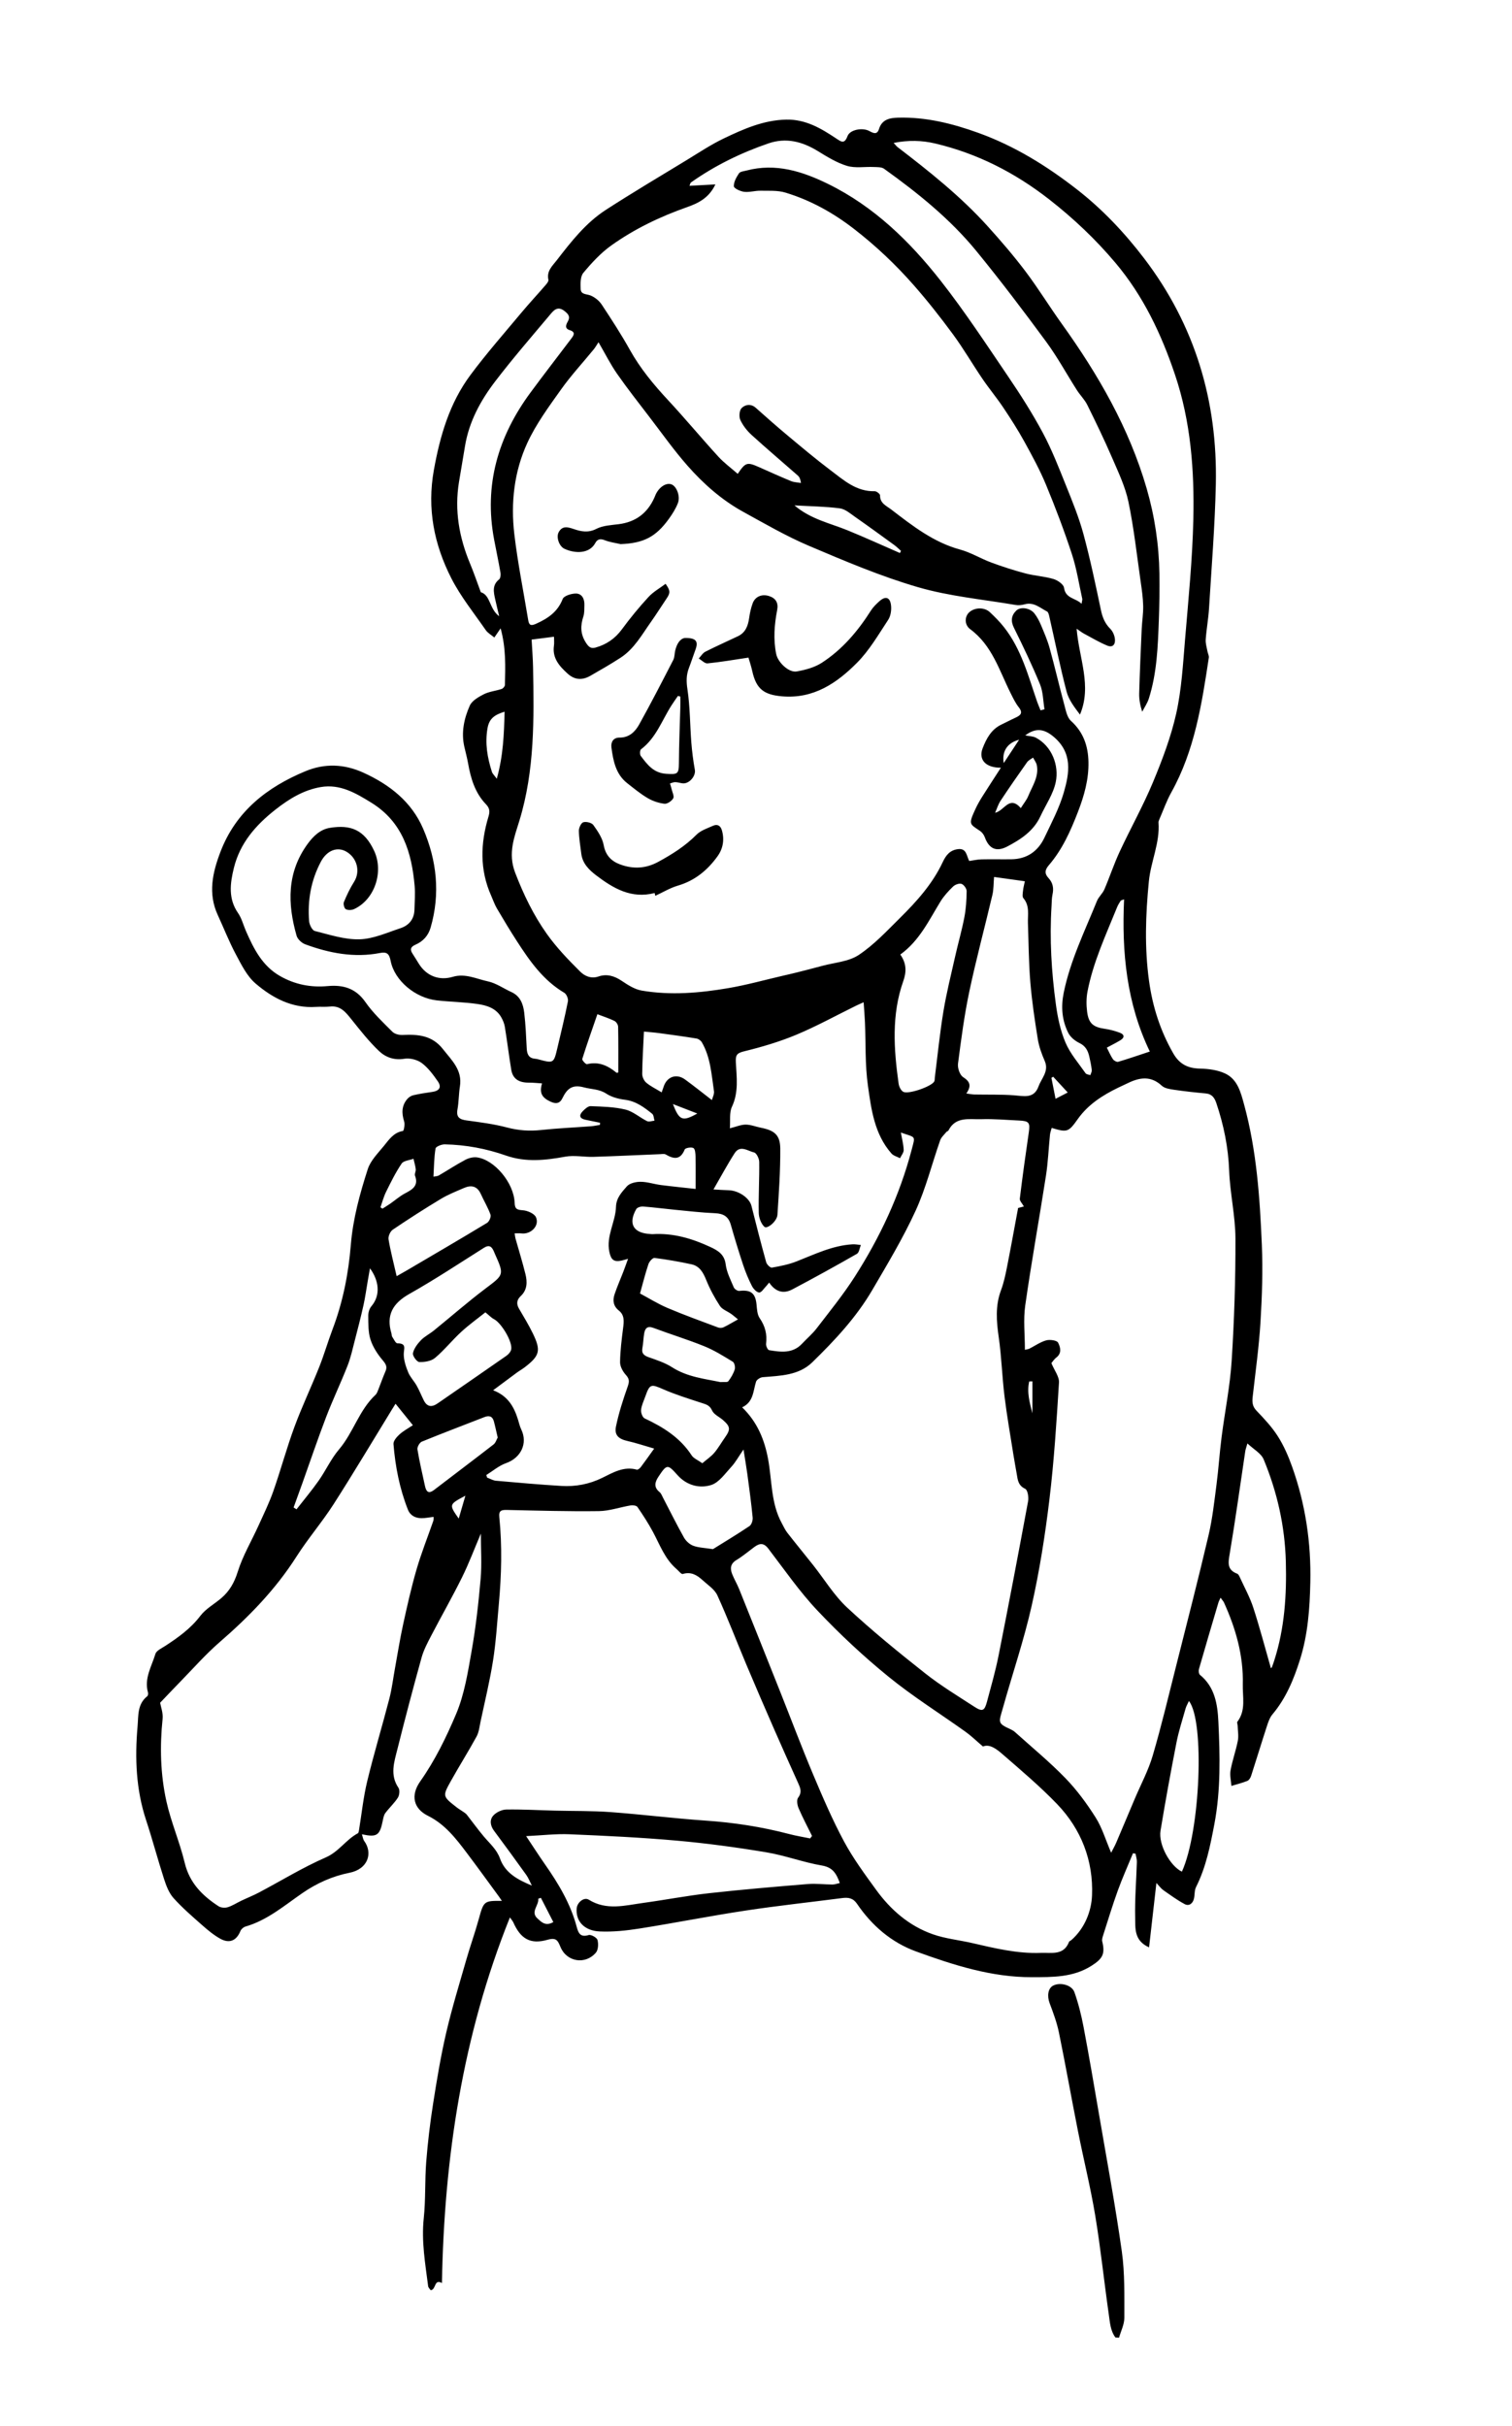 <?xml version="1.0" encoding="utf-8"?>
<!-- Generator: Adobe Illustrator 16.0.1, SVG Export Plug-In . SVG Version: 6.00 Build 0)  -->
<!DOCTYPE svg PUBLIC "-//W3C//DTD SVG 1.1//EN" "http://www.w3.org/Graphics/SVG/1.1/DTD/svg11.dtd">
<svg xmlns="http://www.w3.org/2000/svg" xmlns:xlink="http://www.w3.org/1999/xlink" version="1.1" id="Layer_1" x="0px" y="0px" width="220px" height="353px" viewBox="198.5 213.5 220 353" xml:space="preserve">
<path d="M271.342,304.921c-0.383,0.557-0.601,0.875-0.915,1.332c-0.441-0.371-0.953-0.646-1.246-1.071  c-1.72-2.49-3.656-4.879-5.018-7.558c-2.503-4.922-3.547-10.12-2.532-15.746c0.9-4.991,2.281-9.726,5.312-13.807  c2.314-3.117,4.89-6.041,7.378-9.026c1.144-1.372,2.364-2.68,3.532-4.032c0.201-0.233,0.491-0.58,0.44-0.808  c-0.282-1.27,0.564-1.995,1.219-2.841c2.098-2.715,4.222-5.438,7.131-7.322c3.874-2.509,7.85-4.863,11.793-7.264  c1.771-1.078,3.506-2.241,5.37-3.132c2.873-1.374,5.789-2.673,9.091-2.743c2.818-0.06,5.063,1.271,7.269,2.743  c0.74,0.495,1.204,0.857,1.652-0.347c0.351-0.94,2.184-1.281,3.188-0.727c0.605,0.334,1.128,0.555,1.396-0.317  c0.429-1.393,1.584-1.603,2.758-1.635c4.055-0.113,7.907,0.846,11.699,2.214c5.278,1.905,9.984,4.828,14.357,8.238  c3.685,2.872,6.908,6.284,9.751,10.011c7.407,9.709,10.701,20.769,10.439,32.886c-0.13,6.022-0.623,12.037-0.99,18.053  c-0.093,1.511-0.373,3.01-0.482,4.521c-0.04,0.565,0.152,1.149,0.254,1.722c0.056,0.311,0.242,0.632,0.198,0.923  c-1.02,6.752-2.06,13.497-5.457,19.596c-0.692,1.247-1.171,2.615-1.741,3.929c-0.062,0.145-0.135,0.309-0.123,0.458  c0.223,2.958-1.115,5.654-1.401,8.548c-0.481,4.869-0.646,9.693,0.031,14.553c0.52,3.729,1.638,7.205,3.511,10.477  c0.898,1.57,2.109,2.184,3.874,2.225c1.243,0.028,2.587,0.198,3.69,0.717c1.82,0.858,2.277,2.786,2.762,4.56  c1.813,6.658,2.279,13.502,2.568,20.347c0.159,3.744,0.031,7.511-0.195,11.253c-0.222,3.617-0.725,7.22-1.132,10.823  c-0.09,0.783-0.075,1.422,0.546,2.069c1.122,1.169,2.253,2.376,3.114,3.734c0.868,1.367,1.532,2.896,2.077,4.43  c1.937,5.436,2.771,11.054,2.645,16.829c-0.084,3.806-0.353,7.583-1.502,11.229c-0.901,2.859-2.036,5.619-4.008,7.964  c-0.407,0.485-0.628,1.16-0.829,1.782c-0.777,2.384-1.503,4.785-2.276,7.171c-0.091,0.28-0.307,0.631-0.553,0.729  c-0.75,0.301-1.542,0.493-2.318,0.729c-0.051-0.76-0.252-1.546-0.12-2.271c0.265-1.445,0.773-2.847,1.056-4.289  c0.139-0.708-0.004-1.472-0.024-2.208c-0.006-0.193-0.127-0.455-0.041-0.567c1.277-1.671,0.741-3.625,0.789-5.448  c0.109-4.185-1.027-8.124-2.741-11.91c-0.062-0.138-0.176-0.252-0.494-0.695c-0.141,0.321-0.256,0.524-0.32,0.744  c-0.95,3.211-1.902,6.422-2.823,9.642c-0.073,0.255-0.025,0.705,0.146,0.845c2.174,1.769,2.559,4.289,2.679,6.793  c0.237,4.984,0.355,9.98-0.583,14.927c-0.598,3.136-1.21,6.262-2.667,9.153c-0.25,0.495-0.168,1.148-0.309,1.713  c-0.172,0.695-0.717,1.103-1.345,0.767c-1.095-0.585-2.105-1.333-3.128-2.046c-0.297-0.206-0.513-0.526-0.984-1.027  c-0.376,3.291-0.714,6.256-1.067,9.366c-2.21-0.974-1.987-2.795-2.023-4.312c-0.062-2.701,0.167-5.412,0.248-8.119  c0.012-0.396-0.125-0.799-0.192-1.197c-0.124-0.021-0.249-0.041-0.373-0.062c-0.743,1.813-1.55,3.604-2.216,5.446  c-0.772,2.138-1.431,4.318-2.124,6.484c-0.092,0.287-0.201,0.624-0.134,0.896c0.448,1.831,0.051,2.52-1.563,3.544  c-2.693,1.711-5.684,1.65-8.663,1.66c-5.889,0.018-11.41-1.762-16.846-3.738c-3.594-1.307-6.446-3.762-8.605-6.938  c-0.572-0.842-1.268-0.952-2.161-0.836c-4.704,0.612-9.426,1.116-14.114,1.828c-5.131,0.777-10.226,1.79-15.352,2.601  c-1.917,0.303-3.886,0.514-5.816,0.428c-2.285-0.102-3.523-1.538-3.346-3.385c0.081-0.849,1.075-1.66,1.756-1.236  c2.588,1.612,5.267,0.832,7.927,0.469c3.203-0.438,6.383-1.056,9.594-1.414c4.78-0.534,9.574-0.938,14.368-1.333  c1.179-0.099,2.375,0.065,3.563,0.071c0.334,0.003,0.669-0.132,1.074-0.219c-0.496-1.355-1.005-2.271-2.585-2.542  c-2.738-0.467-5.386-1.474-8.123-1.929c-4.325-0.72-8.682-1.311-13.047-1.698c-5.169-0.46-10.36-0.706-15.546-0.924  c-2.009-0.084-4.032,0.162-6.339,0.271c1.029,1.544,1.857,2.837,2.736,4.094c1.974,2.822,3.732,5.753,4.625,9.119  c0.243,0.917,0.538,1.541,1.731,1.181c0.35-0.105,1.19,0.361,1.289,0.711c0.159,0.566,0.116,1.447-0.236,1.856  c-1.54,1.788-4.239,1.339-5.142-0.818c-0.39-0.932-0.58-1.435-1.909-1.057c-2.513,0.713-3.91-0.175-4.958-2.533  c-0.091-0.206-0.256-0.379-0.496-0.728c-6.894,17.178-9.559,34.962-9.891,53.196c-1.169-0.646-0.821,0.96-1.634,1.051  c-0.109-0.167-0.344-0.368-0.373-0.595c-0.418-3.274-0.993-6.521-0.639-9.87c0.289-2.723,0.147-5.488,0.361-8.223  c0.222-2.822,0.56-5.644,0.998-8.439c0.542-3.456,1.113-6.916,1.904-10.32c0.836-3.601,1.926-7.144,2.945-10.7  c0.557-1.944,1.246-3.854,1.783-5.803c0.737-2.678,0.748-2.728,3.379-2.698c-0.161-0.236-0.28-0.425-0.412-0.604  c-1.566-2.133-3.113-4.28-4.708-6.393c-1.583-2.099-3.181-4.168-5.642-5.386c-2.065-1.021-2.582-2.932-1.117-5.011  c2.15-3.051,3.777-6.394,5.205-9.766c1.223-2.888,1.728-6.116,2.277-9.242c0.607-3.453,0.997-6.954,1.303-10.449  c0.186-2.129,0.035-4.287,0.035-6.591c-0.94,2.204-1.739,4.341-2.745,6.376c-1.406,2.845-2.985,5.604-4.45,8.419  c-0.545,1.048-1.118,2.115-1.432,3.243c-1.229,4.419-2.398,8.855-3.511,13.305c-0.465,1.862-1.133,3.765,0.146,5.642  c0.221,0.322,0.15,1.068-0.081,1.432c-0.513,0.805-1.246,1.466-1.821,2.236c-0.223,0.298-0.3,0.727-0.377,1.108  c-0.436,2.159-0.843,2.462-3.038,1.989c0.131,0.399,0.162,0.737,0.333,0.973c1.281,1.755,0.565,4.091-2.138,4.627  c-2.435,0.483-4.719,1.485-6.849,2.953c-2.628,1.812-5.107,3.956-8.286,4.871c-0.288,0.083-0.621,0.37-0.733,0.646  c-0.567,1.395-1.586,1.876-2.941,1.123c-0.961-0.534-1.83-1.266-2.66-1.998c-1.425-1.259-2.878-2.508-4.141-3.921  c-0.66-0.738-1.054-1.78-1.368-2.75c-0.922-2.847-1.683-5.742-2.619-8.582c-1.469-4.456-1.646-9.011-1.242-13.625  c0.138-1.569-0.053-3.248,1.414-4.405c0.112-0.089,0.147-0.384,0.101-0.549c-0.575-2.045,0.533-3.784,1.083-5.603  c0.149-0.494,0.92-0.828,1.447-1.174c1.885-1.236,3.688-2.517,5.091-4.366c0.784-1.033,2.033-1.711,3.048-2.577  c1.196-1.021,1.899-2.257,2.39-3.828c0.726-2.329,2.01-4.482,3.025-6.726c0.753-1.661,1.559-3.31,2.161-5.025  c1.083-3.086,1.932-6.257,3.062-9.322c1.085-2.946,2.442-5.79,3.604-8.709c0.721-1.812,1.262-3.694,1.953-5.521  c1.495-3.945,2.309-8.059,2.648-12.227c0.312-3.826,1.31-7.464,2.471-11.06c0.404-1.251,1.478-2.312,2.345-3.378  c0.741-0.912,1.417-1.951,2.766-2.174c0.145-0.024,0.316-0.958,0.183-1.378c-0.377-1.192-0.385-2.285,0.448-3.267  c0.214-0.252,0.551-0.477,0.87-0.551c0.905-0.208,1.826-0.357,2.747-0.483c1.058-0.145,1.425-0.69,0.829-1.546  c-0.676-0.971-1.412-1.978-2.345-2.667c-0.656-0.485-1.73-0.748-2.536-0.614c-1.474,0.245-2.717-0.223-3.644-1.098  c-1.492-1.41-2.772-3.054-4.062-4.662c-0.825-1.028-1.589-2.005-3.107-1.835c-0.672,0.075-1.359,0.002-2.036,0.048  c-3.454,0.23-6.312-1.289-8.779-3.397c-1.249-1.067-2.059-2.722-2.861-4.221c-0.995-1.861-1.766-3.841-2.65-5.761  c-1.443-3.131-0.753-6.171,0.396-9.181c2.245-5.879,6.774-9.409,12.363-11.73c2.789-1.158,5.616-1.076,8.459,0.222  c3.843,1.754,6.997,4.25,8.672,8.146c1.986,4.619,2.515,9.457,1.084,14.388c-0.342,1.18-1.101,2.004-2.203,2.486  c-0.677,0.296-0.846,0.665-0.434,1.291c0.329,0.5,0.633,1.016,0.953,1.521c1.093,1.729,2.915,2.454,4.913,1.861  c1.816-0.539,3.449,0.306,5.119,0.665c1.19,0.256,2.265,1.032,3.403,1.548c1.302,0.589,1.724,1.759,1.872,3.008  c0.205,1.729,0.273,3.475,0.365,5.216c0.043,0.818,0.292,1.403,1.21,1.48c0.158,0.013,0.316,0.045,0.469,0.087  c2.24,0.603,2.248,0.605,2.787-1.682c0.53-2.247,1.079-4.49,1.526-6.754c0.075-0.376-0.204-1.052-0.525-1.242  c-3.057-1.808-5.018-4.602-6.88-7.486c-1.015-1.57-1.98-3.173-2.927-4.787c-0.34-0.579-0.555-1.23-0.831-1.846  c-1.692-3.785-1.567-7.643-0.397-11.517c0.221-0.733,0.19-1.22-0.371-1.804c-1.583-1.644-2.206-3.742-2.593-5.934  c-0.146-0.822-0.369-1.631-0.553-2.447c-0.47-2.081-0.032-4.091,0.794-5.955c0.322-0.724,1.27-1.271,2.049-1.665  c0.79-0.399,1.734-0.483,2.59-0.766c0.207-0.068,0.471-0.376,0.476-0.579C272.03,310.507,272.141,307.837,271.342,304.921z   M349.899,316.848c0.191-0.05,0.385-0.1,0.576-0.15c-0.202-1.217-0.195-2.52-0.651-3.633c-1.146-2.793-2.454-5.523-3.795-8.23  c-0.489-0.989-0.379-1.784,0.328-2.485c0.635-0.628,2.038-0.396,2.664,0.415c0.385,0.498,0.688,1.075,0.933,1.656  c0.463,1.102,0.947,2.207,1.265,3.354c0.762,2.756,1.406,5.543,2.15,8.304c0.218,0.807,0.397,1.801,0.959,2.306  c1.81,1.631,2.496,3.657,2.545,5.968c0.054,2.542-0.624,4.931-1.537,7.292c-1.073,2.776-2.276,5.474-4.229,7.74  c-0.62,0.718-0.614,1.256-0.06,1.851c0.67,0.719,0.793,1.503,0.592,2.429c-0.116,0.54-0.102,1.11-0.137,1.667  c-0.302,4.804-0.01,9.588,0.638,14.343c0.257,1.881,0.661,3.806,1.402,5.539c0.688,1.604,1.899,2.987,2.914,4.443  c0.119,0.17,0.456,0.187,0.692,0.275c0.074-0.25,0.235-0.509,0.208-0.746c-0.079-0.671-0.212-1.339-0.368-1.998  c-0.198-0.836-0.544-1.51-1.426-1.932c-0.645-0.308-1.322-0.866-1.633-1.488c-0.91-1.831-1.074-3.771-0.656-5.823  c0.956-4.695,3.06-8.96,4.834-13.348c0.244-0.608,0.817-1.082,1.079-1.687c0.78-1.818,1.4-3.709,2.233-5.501  c1.572-3.381,3.406-6.648,4.837-10.085c1.354-3.253,2.625-6.599,3.39-10.024c0.776-3.484,0.978-7.11,1.276-10.686  c0.488-5.85,1.082-11.705,1.211-17.567c0.156-7.112-0.36-14.176-2.67-21.037c-1.995-5.928-4.617-11.462-8.661-16.264  c-2.883-3.423-6.105-6.473-9.646-9.237c-4.979-3.885-10.446-6.678-16.579-8.13c-1.918-0.454-3.89-0.51-6.049-0.084  c0.305,0.328,0.418,0.49,0.565,0.604c4.626,3.545,9.188,7.172,13.107,11.51c1.913,2.117,3.782,4.287,5.5,6.562  c1.869,2.476,3.494,5.135,5.304,7.657c5.29,7.374,9.791,15.157,12.334,23.93c1.17,4.035,1.792,8.187,1.859,12.399  c0.036,2.272-0.002,4.549-0.085,6.821c-0.14,3.832-0.279,7.671-1.456,11.368c-0.214,0.67-0.637,1.274-0.963,1.909  c-0.3-0.952-0.463-1.819-0.439-2.681c0.087-3.113,0.228-6.224,0.365-9.335c0.051-1.131,0.241-2.261,0.216-3.388  c-0.025-1.188-0.2-2.377-0.37-3.558c-0.556-3.865-0.979-7.76-1.774-11.576c-0.459-2.197-1.463-4.297-2.362-6.38  c-1.126-2.608-2.363-5.171-3.624-7.719c-0.383-0.774-1.037-1.41-1.508-2.147c-1.503-2.353-2.841-4.825-4.491-7.068  c-3.279-4.458-6.625-8.877-10.129-13.161c-3.834-4.689-8.538-8.469-13.442-11.986c-0.378-0.271-1.01-0.235-1.526-0.258  c-1.298-0.059-2.681,0.198-3.878-0.166c-1.497-0.455-2.892-1.327-4.245-2.155c-2.261-1.385-4.617-1.993-7.185-1.11  c-4.013,1.379-7.8,3.228-11.271,5.687c-0.094,0.067-0.109,0.247-0.204,0.483c1.257-0.069,2.398-0.132,3.763-0.207  c-0.941,2.008-2.543,2.752-4.108,3.304c-3.934,1.387-7.663,3.169-11.042,5.582c-1.53,1.093-2.853,2.532-4.063,3.985  c-0.445,0.535-0.422,1.568-0.387,2.364c0.036,0.822,0.869,0.695,1.441,0.929c0.625,0.254,1.252,0.764,1.626,1.33  c1.429,2.158,2.84,4.337,4.101,6.596c1.512,2.708,3.456,5.047,5.554,7.306c2.489,2.681,4.831,5.499,7.298,8.201  c0.843,0.924,1.875,1.675,2.831,2.516c1.153-1.699,1.358-1.75,3.152-0.954c1.53,0.68,3.056,1.372,4.604,2.008  c0.445,0.183,0.964,0.189,1.447,0.276c-0.084-0.585-0.227-0.879-0.453-1.078c-2.239-1.972-4.522-3.898-6.729-5.908  c-0.667-0.608-1.268-1.375-1.642-2.188c-0.217-0.471-0.142-1.397,0.19-1.726c0.51-0.504,1.334-0.68,2.055-0.04  c1.512,1.344,3.023,2.687,4.576,3.981c2.076,1.731,4.146,3.477,6.304,5.104c1.917,1.445,3.76,3.126,6.433,3.052  c0.266-0.007,0.776,0.397,0.773,0.604c-0.021,1.158,0.91,1.509,1.604,2.04c3.099,2.372,6.154,4.789,10.048,5.845  c1.562,0.424,2.989,1.315,4.521,1.882c1.635,0.605,3.302,1.144,4.985,1.588c1.337,0.353,2.751,0.423,4.073,0.813  c0.606,0.179,1.466,0.771,1.537,1.271c0.228,1.601,1.644,1.453,2.552,2.334c0.062-0.421,0.132-0.581,0.102-0.719  c-0.484-2.181-0.819-4.411-1.515-6.524c-1.117-3.402-2.388-6.762-3.759-10.07c-0.898-2.168-2.032-4.248-3.167-6.308  c-0.937-1.697-1.986-3.335-3.065-4.947c-0.95-1.419-2.051-2.738-3.012-4.152c-1.453-2.139-2.754-4.388-4.283-6.47  c-1.807-2.458-3.7-4.865-5.713-7.157c-2.631-2.996-5.51-5.723-8.688-8.184c-3.056-2.365-6.325-4.177-9.978-5.29  c-1.139-0.347-2.426-0.253-3.646-0.274c-0.791-0.014-1.601,0.25-2.373,0.157c-0.553-0.067-1.482-0.501-1.496-0.804  c-0.027-0.625,0.37-1.323,0.748-1.887c0.176-0.262,0.709-0.306,1.092-0.406c4.252-1.121,8.152,0.124,11.887,1.959  c6.666,3.277,11.877,8.358,16.388,14.105c3.488,4.446,6.602,9.196,9.779,13.879c1.809,2.663,3.548,5.391,5.065,8.225  c1.312,2.451,2.326,5.07,3.366,7.657c0.936,2.325,1.891,4.664,2.544,7.076c0.989,3.654,1.765,7.37,2.547,11.077  c0.223,1.053,0.583,1.931,1.352,2.697c0.342,0.341,0.585,0.881,0.662,1.365c0.128,0.799-0.202,1.455-1.136,1.066  c-1.161-0.484-2.251-1.139-3.364-1.734c-0.283-0.151-0.537-0.357-1.055-0.707c0.355,4.347,2.251,8.317,0.485,12.492  c-0.797-1.063-1.632-2.134-1.946-3.34c-0.946-3.625-1.688-7.305-2.52-10.96c-0.057-0.25-0.142-0.604-0.323-0.698  c-1.023-0.526-1.934-1.423-3.268-1.045c-0.412,0.117-0.885,0.167-1.305,0.095c-4.751-0.812-9.615-1.251-14.216-2.592  c-5.406-1.574-10.643-3.802-15.841-6.007c-3.29-1.395-6.406-3.211-9.548-4.936c-3.14-1.724-5.813-4.084-8.159-6.753  c-1.969-2.242-3.702-4.692-5.519-7.065c-1.593-2.081-3.215-4.145-4.713-6.292c-0.943-1.352-1.684-2.846-2.695-4.584  c-0.286,0.432-0.457,0.747-0.679,1.019c-1.601,1.958-3.328,3.823-4.788,5.879c-1.768,2.487-3.615,4.994-4.885,7.743  c-1.923,4.162-2.431,8.711-1.9,13.257c0.49,4.195,1.339,8.348,2.021,12.521c0.123,0.752,0.382,0.888,1.131,0.551  c1.721-0.773,3.148-1.718,3.887-3.609c0.183-0.469,1.292-0.813,1.964-0.796c0.845,0.022,1.228,0.799,1.196,1.66  c-0.021,0.559,0.022,1.15-0.147,1.667c-0.446,1.358-0.45,2.563,0.38,3.845c0.415,0.642,0.745,0.87,1.396,0.688  c1.578-0.443,2.836-1.304,3.83-2.656c1.199-1.631,2.492-3.204,3.861-4.694c0.7-0.763,1.656-1.291,2.495-1.924  c0.706,1.004,0.702,1.318,0.139,2.147c-0.756,1.115-1.467,2.263-2.247,3.362c-1.329,1.874-2.448,3.945-4.44,5.242  c-1.431,0.931-2.914,1.782-4.396,2.63c-1.203,0.688-2.295,0.604-3.3-0.304c-1.199-1.084-2.272-2.264-2-4.094  c0.056-0.381,0.008-0.778,0.008-1.284c-1.138,0.145-2.177,0.277-3.257,0.415c0.074,1.396,0.184,2.706,0.208,4.018  c0.136,7.5,0.254,14.973-1.979,22.3c-0.723,2.37-1.72,4.746-0.625,7.598c1.218,3.173,2.661,6.157,4.592,8.883  c1.415,1.997,3.141,3.795,4.885,5.523c0.606,0.6,1.553,1.074,2.646,0.697c1.188-0.41,2.289-0.1,3.355,0.616  c0.9,0.604,1.901,1.255,2.934,1.432c4.201,0.717,8.417,0.356,12.582-0.353c2.706-0.46,5.363-1.207,8.043-1.826  c0.654-0.151,1.311-0.298,1.962-0.463c1.228-0.311,2.453-0.621,3.675-0.953c1.794-0.488,3.843-0.607,5.315-1.585  c2.22-1.473,4.093-3.495,6.009-5.389c2.441-2.414,4.742-4.978,6.216-8.124c0.485-1.036,1.056-1.731,2.203-1.884  c1.28-0.17,1.247,0.973,1.65,1.722c0.614-0.085,1.199-0.224,1.785-0.237c1.45-0.033,2.904,0.007,4.356-0.013  c2.26-0.031,3.861-1.159,4.805-3.146c1.022-2.151,2.155-4.294,2.814-6.563c0.822-2.835,1.31-5.758-1.465-8.104  c-1.367-1.155-2.605-1.369-4.143-0.207c0.522,0.107,1.11,0.1,1.564,0.342c2.304,1.231,3.376,4.007,2.875,6.443  c-0.359,1.743-1.467,3.332-2.237,4.991c-0.994,2.141-2.856,3.362-4.829,4.392c-1.604,0.837-2.656,0.303-3.259-1.356  c-0.125-0.346-0.389-0.707-0.688-0.912c-1.524-1.034-1.728-0.914-0.664-3.216c0.282-0.613,0.624-1.205,0.983-1.777  c0.871-1.385,1.771-2.753,2.711-4.21c-2.214,0.022-3.295-1.177-2.655-2.828c0.552-1.427,1.27-2.767,2.766-3.466  c0.68-0.317,1.339-0.678,2.021-0.988c0.737-0.335,1.121-0.685,0.47-1.508c-0.489-0.618-0.837-1.357-1.193-2.069  c-1.646-3.289-2.685-6.938-5.865-9.286c-0.901-0.666-0.83-1.906-0.093-2.518c0.811-0.673,2.166-0.694,2.946,0.037  c0.726,0.679,1.434,1.394,2.049,2.172c2.538,3.209,3.535,7.115,4.836,10.881C349.562,316.034,349.739,316.438,349.899,316.848z   M360.174,483.06c0.291-0.57,0.543-1.005,0.739-1.464c0.908-2.124,1.799-4.255,2.698-6.382c0.884-2.09,1.978-4.118,2.612-6.28  c1.278-4.353,2.325-8.772,3.438-13.174c1.589-6.297,3.209-12.587,4.692-18.909c0.562-2.397,0.828-4.87,1.148-7.319  c0.298-2.288,0.444-4.597,0.736-6.885c0.474-3.719,1.232-7.413,1.472-11.145c0.377-5.926,0.572-11.873,0.551-17.81  c-0.012-3.29-0.79-6.57-0.914-9.866c-0.126-3.393-0.791-6.63-1.86-9.818c-0.263-0.778-0.637-1.338-1.552-1.421  c-1.536-0.139-3.073-0.307-4.601-0.532c-0.618-0.091-1.366-0.196-1.785-0.585c-1.579-1.469-3.205-1.227-4.921-0.393  c-0.463,0.225-0.934,0.434-1.396,0.658c-2.287,1.104-4.396,2.453-5.896,4.562c-1.364,1.917-1.522,1.996-3.81,1.308  c-0.086,0.333-0.217,0.657-0.25,0.991c-0.2,1.982-0.278,3.983-0.583,5.948c-0.979,6.304-2.118,12.583-3.018,18.898  c-0.296,2.079-0.047,4.235-0.047,6.449c0.353-0.088,0.514-0.099,0.646-0.166c0.816-0.412,1.591-0.971,2.453-1.211  c0.533-0.147,1.558-0.003,1.729,0.332c0.308,0.606,0.597,1.498-0.236,2.149c-0.361,0.283-0.623,0.697-0.738,0.833  c0.437,1.062,1.157,1.967,1.104,2.822c-0.354,5.684-0.71,11.377-1.392,17.026c-0.625,5.179-1.437,10.357-2.579,15.443  c-1.125,5.009-2.796,9.895-4.181,14.847c-0.603,2.157-0.877,2.236,1.172,3.167c0.215,0.099,0.424,0.231,0.599,0.391  c2.452,2.21,5.014,4.313,7.307,6.679c1.669,1.721,3.121,3.698,4.405,5.729C358.858,479.417,359.367,481.175,360.174,483.06z   M347.478,389.034c-0.232-0.429-0.633-0.812-0.593-1.141c0.391-3.211,0.836-6.415,1.305-9.615c0.211-1.441,0.054-1.683-1.438-1.749  c-1.824-0.082-3.653-0.254-5.474-0.194c-1.726,0.058-3.727-0.444-4.783,1.652c-0.046,0.091-0.219,0.112-0.289,0.2  c-0.319,0.4-0.75,0.767-0.911,1.227c-1.201,3.42-2.077,6.985-3.582,10.263c-1.823,3.969-4.09,7.744-6.301,11.524  c-2.322,3.972-5.458,7.323-8.731,10.512c-1.966,1.914-4.646,1.944-7.212,2.159c-0.349,0.029-0.87,0.36-0.964,0.66  c-0.432,1.368-0.359,2.952-2.021,3.726c2.229,2.156,3.254,4.739,3.771,7.506c0.586,3.138,0.396,6.433,1.997,9.352  c0.259,0.473,0.479,0.978,0.808,1.396c1.224,1.57,2.49,3.105,3.727,4.666c1.654,2.089,3.063,4.438,4.991,6.23  c3.604,3.355,7.44,6.477,11.31,9.534c2.273,1.797,4.77,3.316,7.209,4.895c1.148,0.741,1.454,0.586,1.81-0.744  c0.597-2.235,1.24-4.467,1.69-6.733c1.484-7.474,2.907-14.958,4.294-22.448c0.107-0.58-0.065-1.631-0.422-1.797  c-1.015-0.478-1.088-1.279-1.229-2.144c-0.156-0.943-0.343-1.884-0.49-2.829c-0.444-2.834-0.946-5.661-1.295-8.508  c-0.35-2.849-0.428-5.731-0.836-8.568c-0.335-2.33-0.519-4.578,0.328-6.843c0.402-1.075,0.646-2.221,0.87-3.353  c0.565-2.858,1.08-5.727,1.619-8.616C346.93,389.175,347.237,389.096,347.478,389.034z M316.376,480.98  c0.093-0.119,0.185-0.238,0.277-0.358c-0.661-1.344-1.367-2.667-1.956-4.042c-0.194-0.453-0.312-1.207-0.068-1.527  c0.622-0.827,0.294-1.479-0.039-2.221c-1.16-2.576-2.32-5.153-3.451-7.742c-1.356-3.106-2.704-6.221-4.02-9.346  c-1.42-3.376-2.724-6.803-4.243-10.132c-0.401-0.878-1.383-1.507-2.143-2.201c-0.807-0.737-1.678-1.281-2.889-0.905  c-0.207,0.064-0.6-0.461-0.902-0.72c-1.698-1.448-2.42-3.51-3.433-5.397c-0.673-1.255-1.455-2.457-2.26-3.633  c-0.144-0.209-0.662-0.284-0.976-0.231c-1.551,0.258-3.089,0.812-4.637,0.833c-4.46,0.059-8.923-0.074-13.384-0.17  c-0.785-0.018-1.199,0.084-1.103,1.025c0.428,4.221,0.318,8.445-0.068,12.664c-0.25,2.741-0.413,5.499-0.841,8.214  c-0.471,2.989-1.193,5.938-1.82,8.902c-0.155,0.729-0.23,1.522-0.577,2.159c-1.195,2.188-2.528,4.3-3.742,6.478  c-1.228,2.201-1.196,2.224,0.794,3.788c0.342,0.27,0.724,0.487,1.082,0.738c0.158,0.11,0.328,0.224,0.445,0.373  c0.825,1.05,1.604,2.136,2.462,3.156c0.857,1.021,1.89,1.885,2.362,3.206c0.762,2.137,2.587,3.092,4.641,3.952  c-0.299-0.581-0.496-1.108-0.812-1.552c-1.546-2.159-3.112-4.305-4.699-6.435c-0.554-0.743-0.654-1.59-0.099-2.206  c0.436-0.484,1.248-0.865,1.899-0.876c2.348-0.04,4.697,0.103,7.046,0.162c2.708,0.069,5.426,0.014,8.125,0.213  c4.619,0.34,9.221,0.923,13.841,1.239c4.104,0.282,8.131,0.903,12.105,1.944C314.308,480.602,315.348,480.769,316.376,480.98z   M221.798,461.241c0.095,0.562,0.451,1.475,0.361,2.34c-0.419,4.041-0.316,8.07,0.556,12.012c0.669,3.024,1.938,5.912,2.659,8.929  c0.699,2.928,2.566,4.783,4.917,6.32c0.343,0.226,0.938,0.272,1.34,0.149c0.692-0.212,1.318-0.633,1.98-0.947  c0.859-0.408,1.747-0.76,2.586-1.204c3.231-1.709,6.363-3.64,9.703-5.096c1.913-0.834,2.936-2.587,4.666-3.51  c0.101-0.055,0.139-0.271,0.163-0.42c0.394-2.388,0.636-4.81,1.202-7.153c0.973-4.028,2.18-7.999,3.219-12.012  c0.378-1.46,0.555-2.974,0.827-4.462c0.386-2.112,0.718-4.237,1.177-6.335c0.587-2.683,1.187-5.368,1.953-8.003  c0.696-2.394,1.626-4.719,2.443-7.076c0.055-0.161,0.024-0.353,0.036-0.576c-0.637,0.075-1.181,0.188-1.725,0.19  c-0.911,0.006-1.667-0.375-2.011-1.247c-1.208-3.063-1.835-6.271-2.097-9.538c-0.036-0.446,0.467-1.033,0.866-1.396  c0.569-0.518,1.272-0.889,1.954-1.346c-0.899-1.114-1.685-2.087-2.521-3.122c-0.182,0.29-0.345,0.549-0.505,0.81  c-2.829,4.608-5.593,9.26-8.512,13.812c-1.677,2.614-3.726,4.994-5.395,7.614c-3.044,4.782-6.923,8.76-11.179,12.448  c-2.085,1.809-3.916,3.909-5.853,5.886C223.722,459.213,222.856,460.135,221.798,461.241z M341.523,467.607  c-1.013-0.863-1.713-1.556-2.504-2.12c-3.748-2.682-7.677-5.138-11.242-8.04c-3.638-2.96-7.094-6.189-10.316-9.598  c-2.636-2.785-4.837-5.986-7.179-9.045c-0.667-0.871-1.279-0.773-2.024-0.224c-0.863,0.64-1.689,1.341-2.606,1.896  c-0.884,0.536-0.942,1.232-0.617,2.049c0.294,0.739,0.712,1.432,1.01,2.171c1.978,4.912,3.94,9.829,5.898,14.749  c1.62,4.068,3.161,8.172,4.859,12.207c1.389,3.298,2.807,6.602,4.495,9.749c1.332,2.48,3.027,4.78,4.689,7.068  c2.123,2.924,4.812,5.253,8.255,6.46c1.822,0.64,3.797,0.833,5.691,1.269c3.309,0.759,6.607,1.572,10.036,1.432  c1.52-0.062,3.294,0.424,4.076-1.592c0.049-0.126,0.254-0.188,0.372-0.293c1.936-1.727,2.882-4.182,2.977-6.479  c0.203-5.02-1.556-9.612-5.078-13.278c-2.478-2.576-5.226-4.9-7.93-7.248C343.519,467.982,342.501,467.195,341.523,467.607z   M310.414,400.104c-0.212,0.261-0.3,0.388-0.408,0.495c-0.345,0.348-0.711,0.971-1.043,0.953c-0.379-0.019-0.854-0.545-1.066-0.963  c-0.503-0.992-0.933-2.03-1.282-3.087c-0.64-1.926-1.228-3.87-1.785-5.821c-0.339-1.187-1.073-1.614-2.282-1.666  c-1.987-0.084-3.967-0.319-5.949-0.51c-1.51-0.146-3.014-0.35-4.526-0.462c-0.33-0.024-0.857,0.129-0.995,0.371  c-1.209,2.125-0.432,3.492,2.005,3.625c0.12,0.006,0.24,0.033,0.358,0.025c2.99-0.194,5.761,0.63,8.424,1.87  c1.072,0.499,2.042,1.058,2.224,2.523c0.142,1.152,0.722,2.261,1.183,3.355c0.104,0.246,0.542,0.535,0.792,0.507  c1.698-0.196,2.365,0.337,2.518,2.021c0.061,0.665,0.102,1.438,0.456,1.948c0.801,1.159,1.097,2.349,0.927,3.728  c-0.037,0.3,0.235,0.892,0.436,0.925c1.698,0.279,3.424,0.528,4.798-0.938c0.705-0.754,1.51-1.429,2.134-2.243  c1.884-2.456,3.848-4.87,5.514-7.471c3.675-5.736,6.555-11.853,8.293-18.477c0.569-2.169,0.642-1.753-1.563-2.534  c0.148,0.842,0.377,1.681,0.412,2.529c0.016,0.394-0.344,0.804-0.531,1.207c-0.422-0.224-0.953-0.352-1.249-0.687  c-2.483-2.821-2.94-6.419-3.428-9.898c-0.425-3.028-0.297-6.132-0.428-9.202c-0.038-0.933-0.122-1.863-0.193-2.902  c-0.466,0.21-0.789,0.346-1.104,0.5c-2.89,1.419-5.719,2.982-8.684,4.222c-2.446,1.022-5.022,1.783-7.603,2.414  c-1.1,0.269-1.255,0.582-1.2,1.625c0.115,2.153,0.427,4.322-0.569,6.441c-0.403,0.857-0.213,1.992-0.303,3.135  c0.935-0.233,1.619-0.539,2.302-0.538c0.737,0.002,1.472,0.307,2.213,0.453c1.963,0.386,2.802,1.048,2.818,3.025  c0.025,3.215-0.204,6.436-0.411,9.648c-0.062,0.939-1.495,2.13-1.91,1.733c-0.483-0.461-0.795-1.321-0.81-2.016  c-0.051-2.471,0.101-4.945,0.07-7.417c-0.006-0.481-0.396-1.29-0.744-1.372c-0.915-0.213-2.032-1.138-2.832,0.103  c-1.059,1.646-1.982,3.379-3.083,5.278c0.867,0.046,1.529,0.097,2.191,0.113c1.479,0.036,3.05,1.131,3.336,2.271  c0.688,2.743,1.389,5.482,2.146,8.208c0.091,0.327,0.592,0.821,0.822,0.781c1.21-0.21,2.44-0.452,3.578-0.898  c2.662-1.044,5.243-2.322,8.166-2.494c0.399-0.023,0.805,0.063,1.208,0.099c-0.185,0.439-0.245,1.097-0.573,1.285  c-3.103,1.775-6.233,3.503-9.395,5.174C312.505,401.78,311.336,401.476,310.414,400.104z M299.717,386.485  c0-1.775,0.021-3.245-0.014-4.712c-0.01-0.436-0.054-1.1-0.312-1.241c-0.31-0.17-1.171-0.018-1.264,0.21  c-0.633,1.555-1.583,1.416-2.766,0.726c-0.212-0.124-0.55-0.053-0.828-0.042c-3.222,0.13-6.443,0.29-9.667,0.388  c-1.377,0.042-2.8-0.266-4.13-0.023c-2.907,0.531-5.745,0.84-8.62-0.167s-5.857-1.567-8.908-1.626  c-0.461-0.009-1.291,0.325-1.336,0.602c-0.215,1.313-0.218,2.662-0.302,4.099c0.332-0.069,0.581-0.062,0.764-0.169  c1.294-0.756,2.552-1.58,3.873-2.284c0.493-0.263,1.148-0.426,1.691-0.354c2.552,0.341,5.371,3.705,5.483,6.596  c0.037,0.956,0.362,1.034,1.204,1.1c0.678,0.053,1.664,0.481,1.9,1.014c0.547,1.237-0.742,2.531-2.125,2.352  c-0.29-0.038-0.589-0.006-0.977-0.006c0.059,0.368,0.07,0.56,0.121,0.741c0.484,1.726,1.018,3.438,1.448,5.178  c0.285,1.147,0.286,2.3-0.692,3.212c-0.579,0.539-0.645,1.137-0.239,1.831c0.696,1.188,1.413,2.369,2.014,3.604  c1.209,2.492,1.001,3.244-1.208,4.934c-0.348,0.266-0.736,0.479-1.089,0.736c-1.105,0.813-2.203,1.638-3.487,2.593  c2.141,0.81,3.036,2.396,3.609,4.237c0.154,0.494,0.266,1.012,0.488,1.474c0.973,2.022-0.058,4.132-2.221,4.893  c-1.031,0.362-1.917,1.137-2.868,1.726c0.038,0.125,0.076,0.25,0.114,0.374c0.431,0.158,0.852,0.42,1.293,0.459  c3.171,0.281,6.344,0.563,9.522,0.755c2.056,0.124,4.045-0.25,5.923-1.168c1.584-0.774,3.139-1.729,5.052-1.199  c0.147,0.04,0.435-0.191,0.566-0.365c0.592-0.779,1.151-1.583,1.955-2.702c-1.474-0.425-2.658-0.828-3.871-1.101  c-1.292-0.29-1.951-0.84-1.684-2.127c0.409-1.976,1.036-3.913,1.708-5.819c0.25-0.709,0.246-1.099-0.273-1.672  c-0.44-0.486-0.85-1.227-0.842-1.85c0.019-1.661,0.233-3.323,0.443-4.978c0.121-0.948,0.221-1.867-0.614-2.53  c-0.821-0.651-0.928-1.477-0.633-2.362c0.365-1.096,0.837-2.154,1.254-3.233c0.221-0.571,0.423-1.148,0.712-1.938  c-0.494,0.135-0.707,0.203-0.924,0.251c-1.147,0.257-1.562-0.115-1.8-1.268c-0.481-2.327,0.905-4.35,0.969-6.562  c0.038-1.302,0.862-2.133,1.579-2.961c0.402-0.466,1.32-0.67,2.004-0.667c0.983,0.005,1.96,0.344,2.949,0.472  C296.428,386.139,298.199,386.315,299.717,386.485z M277.367,371.129c-0.732-0.045-1.31-0.117-1.886-0.11  c-1.496,0.018-2.375-0.56-2.592-1.878c-0.342-2.076-0.595-4.167-0.934-6.244c-0.081-0.495-0.292-0.994-0.547-1.43  c-0.758-1.295-2.104-1.697-3.429-1.89c-1.959-0.286-3.955-0.308-5.926-0.529c-3.128-0.351-6.151-2.877-6.71-5.73  c-0.203-1.035-0.534-1.361-1.545-1.165c-3.758,0.73-7.373,0.032-10.892-1.265c-0.512-0.188-1.108-0.743-1.252-1.246  c-1.336-4.671-1.423-9.22,1.622-13.38c0.827-1.13,1.837-2.089,3.215-2.314c3.007-0.491,5.015,0.25,6.456,3.363  c1.404,3.035,0.08,7.075-2.93,8.46c-0.345,0.159-0.896,0.184-1.203,0.009c-0.228-0.129-0.392-0.755-0.277-1.033  c0.418-1.013,0.895-2.019,1.481-2.944c0.929-1.465,0.478-3.444-1.098-4.379c-1.336-0.793-2.856-0.2-3.728,1.441  c-1.441,2.715-1.955,5.625-1.716,8.658c0.041,0.513,0.445,1.333,0.827,1.429c2.147,0.539,4.35,1.274,6.513,1.213  c2.004-0.057,4.001-0.972,5.965-1.622c1.22-0.404,1.988-1.313,2.022-2.681c0.029-1.151,0.128-2.311,0.029-3.452  c-0.427-4.899-1.769-9.325-6.305-12.125c-2.275-1.404-4.556-2.749-7.355-2.272c-2.493,0.425-4.591,1.709-6.571,3.262  c-2.873,2.253-5.182,4.877-6.072,8.508c-0.548,2.238-0.847,4.46,0.612,6.565c0.534,0.771,0.766,1.749,1.151,2.625  c1.13,2.575,2.371,5.062,4.959,6.539c2.155,1.229,4.465,1.685,6.919,1.458c2.254-0.208,4.093,0.308,5.501,2.33  c1.102,1.583,2.547,2.937,3.92,4.312c0.329,0.33,0.986,0.495,1.479,0.471c2.254-0.108,4.303,0.043,5.883,2.061  c1.285,1.641,2.846,3.044,2.465,5.424c-0.176,1.102-0.154,2.237-0.353,3.334c-0.207,1.14,0.288,1.47,1.313,1.611  c1.975,0.271,3.97,0.52,5.89,1.028c1.658,0.439,3.259,0.552,4.951,0.37c2.405-0.259,4.826-0.361,7.238-0.544  c0.448-0.034,0.892-0.132,1.338-0.201c0.005-0.104,0.011-0.207,0.017-0.311c-0.707-0.146-1.413-0.292-2.12-0.436  c-0.862-0.175-0.989-0.638-0.407-1.238c0.317-0.327,0.775-0.757,1.154-0.742c1.695,0.067,3.428,0.101,5.062,0.497  c1.117,0.271,2.076,1.156,3.147,1.683c0.282,0.139,0.717-0.035,1.082-0.066c-0.105-0.341-0.104-0.815-0.333-1.001  c-1.177-0.95-2.371-1.847-3.98-2.045c-0.931-0.115-1.933-0.385-2.704-0.89c-1.038-0.681-2.162-0.618-3.239-0.909  c-1.742-0.47-2.474,0.207-3.149,1.591c-0.307,0.628-0.786,0.922-1.736,0.479C277.368,373.208,276.942,372.532,277.367,371.129z   M339.104,372.596c0.554,0.072,0.86,0.142,1.17,0.147c1.912,0.037,3.833-0.022,5.737,0.115c1.446,0.104,2.928,0.554,3.601-1.302  c0.432-1.191,1.552-2.191,0.896-3.696c-0.441-1.016-0.831-2.092-1.007-3.18c-0.443-2.745-0.855-5.502-1.086-8.271  c-0.236-2.847-0.247-5.712-0.348-8.569c-0.045-1.251,0.288-2.549-0.666-3.665c-0.191-0.224-0.082-0.739-0.045-1.114  c0.041-0.416,0.156-0.824,0.262-1.343c-1.562-0.217-2.988-0.417-4.481-0.625c-0.08,0.936-0.051,1.79-0.238,2.593  c-1.104,4.695-2.365,9.355-3.361,14.072c-0.732,3.463-1.192,6.989-1.647,10.503c-0.081,0.63,0.259,1.64,0.74,1.95  C339.624,370.853,339.892,371.451,339.104,372.596z M271.131,303.156c-0.228-0.965-0.417-1.729-0.587-2.498  c-0.228-1.03-0.445-2.039,0.573-2.856c0.206-0.165,0.257-0.671,0.202-0.989c-0.276-1.606-0.62-3.2-0.923-4.802  c-1.5-7.938,0.572-15.001,5.292-21.396c1.943-2.633,3.947-5.221,5.92-7.833c0.366-0.484,0.704-0.959-0.217-1.249  c-0.773-0.243-0.531-0.802-0.274-1.256c0.387-0.686,0.106-1.049-0.437-1.49c-1.098-0.894-1.689-0.045-2.25,0.622  c-2.659,3.167-5.37,6.296-7.879,9.58c-2.139,2.799-3.818,5.884-4.397,9.445c-0.282,1.73-0.585,3.458-0.87,5.188  c-0.679,4.135,0.021,8.079,1.622,11.908c0.547,1.31,1.001,2.659,1.552,4.134C269.884,300.077,269.683,302.105,271.131,303.156z   M269.124,404.438c-1.062,0.851-2.352,1.774-3.512,2.841c-1.319,1.212-2.447,2.639-3.813,3.789c-0.559,0.472-1.53,0.628-2.3,0.596  c-0.347-0.014-0.996-0.911-0.917-1.279c0.149-0.685,0.65-1.354,1.157-1.884c0.539-0.561,1.278-0.923,1.89-1.419  c2.5-2.027,4.924-4.152,7.49-6.09c2.714-2.05,2.771-1.976,1.375-5.099c-0.048-0.109-0.092-0.221-0.14-0.331  c-0.303-0.696-0.667-1.005-1.458-0.504c-3.592,2.274-7.147,4.62-10.846,6.708c-2.411,1.361-3.397,3.079-2.59,5.752  c0.045,0.151,0.02,0.341,0.102,0.463c0.233,0.352,0.505,0.967,0.76,0.966c1.407-0.003,0.916,0.803,0.924,1.607  c0.009,0.879,0.31,1.791,0.652,2.619c0.287,0.692,0.854,1.265,1.228,1.929c0.386,0.686,0.679,1.424,1.03,2.131  c0.483,0.971,1.165,1.046,2.022,0.451c3.338-2.312,6.69-4.607,10.019-6.936c0.301-0.211,0.615-0.575,0.684-0.917  c0.222-1.103-1.437-3.861-2.508-4.404C269.992,405.232,269.685,404.889,269.124,404.438z M329.498,352.381  c0.922,1.315,0.907,2.524,0.429,3.875c-1.727,4.883-1.376,9.89-0.679,14.895c0.06,0.429,0.316,0.98,0.657,1.188  c0.725,0.443,4.183-0.772,4.538-1.507c0.081-0.167,0.053-0.387,0.078-0.582c0.404-3.192,0.722-6.399,1.244-9.572  c0.446-2.701,1.114-5.365,1.716-8.039c0.428-1.901,0.971-3.778,1.338-5.689c0.238-1.242,0.318-2.525,0.332-3.791  c0.004-0.369-0.399-0.935-0.743-1.059c-0.33-0.119-0.938,0.102-1.225,0.379c-0.681,0.658-1.343,1.377-1.837,2.179  C333.663,347.393,332.3,350.354,329.498,352.381z M383.418,456.208c-0.006,0.006,0.111-0.057,0.149-0.151  c0.135-0.333,0.247-0.675,0.356-1.017c1.492-4.666,1.799-9.458,1.67-14.324c-0.138-5.179-1.258-10.13-3.225-14.88  c-0.366-0.884-1.462-1.467-2.366-2.327c-0.17,0.608-0.271,0.866-0.312,1.134c-0.745,4.971-1.43,9.949-2.262,14.904  c-0.22,1.305-0.422,2.347,1.085,2.916c0.184,0.069,0.312,0.356,0.407,0.567c0.664,1.453,1.447,2.869,1.938,4.379  C381.8,450.304,382.569,453.253,383.418,456.208z M306.681,424.392c-0.731,1.062-1.168,1.875-1.776,2.53  c-0.902,0.975-1.786,2.278-2.93,2.639c-1.719,0.541-3.577,0.039-4.887-1.431c-1.44-1.617-1.549-1.629-2.76,0.189  c-0.545,0.818-0.746,1.55,0.145,2.276c0.231,0.189,0.349,0.526,0.496,0.809c1.012,1.938,1.98,3.9,3.053,5.806  c0.282,0.501,0.818,0.989,1.349,1.188c0.768,0.284,1.636,0.301,2.864,0.494c1.489-0.928,3.432-2.095,5.311-3.354  c0.308-0.205,0.508-0.836,0.469-1.243c-0.202-2.104-0.489-4.199-0.77-6.295C307.099,426.917,306.908,425.841,306.681,424.392z   M241.22,432.827c0.141,0.091,0.283,0.181,0.424,0.271c1.079-1.386,2.214-2.731,3.222-4.168c1.041-1.48,1.801-3.184,2.964-4.55  c2.084-2.451,2.917-5.711,5.305-7.939c0.219-0.204,0.323-0.549,0.442-0.844c0.343-0.853,0.636-1.726,1.005-2.564  c0.308-0.699,0.053-1.087-0.423-1.651c-0.739-0.876-1.408-1.909-1.753-2.989c-0.344-1.072-0.307-2.284-0.326-3.438  c-0.007-0.468,0.157-1.046,0.453-1.395c1.414-1.658,1.07-3.8-0.202-5.528c-0.125,0.715-0.227,1.283-0.325,1.852  c-0.204,1.176-0.362,2.362-0.621,3.526c-0.38,1.709-0.816,3.406-1.257,5.101c-0.321,1.234-0.59,2.495-1.054,3.678  c-0.982,2.504-2.147,4.937-3.109,7.446c-1.221,3.189-2.313,6.427-3.463,9.645C242.078,430.462,241.647,431.644,241.22,432.827z   M359.545,365.926c0.297,0.578,0.542,1.164,0.889,1.681c0.144,0.212,0.556,0.441,0.763,0.38c1.501-0.442,2.979-0.956,4.605-1.494  c-3.38-7.006-4.098-14.448-3.745-22.14c-0.354,0.135-0.462,0.142-0.492,0.193c-0.187,0.307-0.391,0.61-0.522,0.94  c-1.623,4.021-3.477,7.967-4.306,12.26c-0.187,0.961-0.182,1.996-0.057,2.97c0.219,1.696,0.899,2.231,2.577,2.471  c0.737,0.105,1.475,0.306,2.173,0.566c0.687,0.254,0.735,0.706,0.086,1.1C360.908,365.222,360.269,365.535,359.545,365.926z   M256.213,399.174c0.556-0.314,1.065-0.594,1.565-0.889c3.87-2.275,7.749-4.538,11.59-6.862c0.312-0.189,0.614-0.885,0.503-1.196  c-0.369-1.038-0.952-1.998-1.409-3.007c-0.528-1.168-1.394-1.339-2.461-0.873c-1.128,0.493-2.29,0.945-3.339,1.577  c-2.377,1.433-4.717,2.933-7.016,4.489c-0.368,0.249-0.684,0.969-0.612,1.403C255.32,395.537,255.77,397.23,256.213,399.174z   M371.492,460.987c-0.209,0.46-0.396,0.764-0.487,1.094c-0.462,1.647-1,3.285-1.328,4.962c-0.832,4.26-1.614,8.531-2.318,12.814  c-0.331,2.013,1.402,5.137,3.109,5.959C373.15,479.957,373.807,463.893,371.492,460.987z M291.624,401.693  c1.258,0.671,2.59,1.507,4.02,2.114c2.411,1.024,4.881,1.912,7.335,2.833c0.233,0.088,0.57,0.08,0.792-0.024  c0.649-0.308,1.265-0.687,2.106-1.154c-0.343-0.276-0.658-0.558-1-0.801c-0.544-0.39-1.285-0.637-1.624-1.152  c-0.777-1.184-1.461-2.454-1.992-3.766c-0.441-1.09-0.956-2.035-2.147-2.293c-1.779-0.386-3.577-0.698-5.382-0.928  c-0.261-0.033-0.754,0.519-0.879,0.888C292.41,398.721,292.079,400.068,291.624,401.693z M300.69,426.391  c0.654-0.558,1.275-0.968,1.738-1.514c0.591-0.695,1.043-1.508,1.574-2.257c0.812-1.147,0.773-1.57-0.306-2.511  c-0.536-0.469-1.329-0.806-1.586-1.388c-0.344-0.774-0.879-0.893-1.533-1.105c-1.875-0.614-3.77-1.199-5.574-1.986  c-1.793-0.782-1.957-0.802-2.618,1.074c-0.225,0.64-0.542,1.272-0.608,1.931c-0.04,0.402,0.206,1.085,0.516,1.231  c2.705,1.271,5.168,2.798,6.846,5.386C299.429,425.698,300.045,425.931,300.69,426.391z M294.775,372.436  c0.109-0.315,0.202-0.567,0.284-0.822c0.473-1.471,1.868-1.967,3.119-1.055c1.298,0.947,2.552,1.954,3.905,2.996  c0.101-0.399,0.367-0.871,0.303-1.292c-0.366-2.429-0.491-4.929-1.771-7.125c-0.147-0.251-0.492-0.493-0.777-0.54  c-1.807-0.295-3.622-0.542-5.436-0.787c-0.722-0.097-1.451-0.147-2.208-0.222c-0.099,2.17-0.227,4.159-0.251,6.149  c-0.005,0.434,0.254,1.002,0.584,1.281C293.154,371.548,293.919,371.912,294.775,372.436z M270.917,422.653  c-0.206-0.875-0.359-1.618-0.557-2.351c-0.201-0.74-0.674-0.898-1.379-0.623c-3.036,1.189-6.09,2.336-9.106,3.573  c-0.326,0.133-0.692,0.785-0.636,1.132c0.289,1.77,0.711,3.518,1.085,5.271c0.175,0.82,0.476,1.283,1.356,0.606  c2.872-2.205,5.77-4.378,8.629-6.599C270.622,423.423,270.75,422.941,270.917,422.653z M303.331,414.587  c0.529-0.042,1.005,0.054,1.135-0.116c0.396-0.519,0.746-1.11,0.939-1.729c0.102-0.323-0.036-0.966-0.279-1.114  c-1.345-0.822-2.702-1.67-4.156-2.259c-2.426-0.983-4.939-1.747-7.392-2.667c-0.872-0.326-1.209,0.042-1.343,0.78  c-0.127,0.703-0.129,1.431-0.262,2.133c-0.155,0.815,0.231,1.114,0.943,1.364c1.152,0.405,2.351,0.797,3.367,1.446  C298.517,413.856,301.047,414.108,303.331,414.587z M285.421,361.061c-0.769,2.231-1.526,4.36-2.201,6.515  c-0.055,0.176,0.521,0.799,0.69,0.757c1.688-0.421,3.031,0.204,4.281,1.233c0.059,0.048,0.212-0.018,0.273-0.025  c0-2.244,0.02-4.451-0.024-6.657c-0.006-0.292-0.273-0.713-0.534-0.841C287.13,361.66,286.297,361.396,285.421,361.061z   M314.095,287.03c2.369,2.022,5.152,2.577,7.716,3.624c2.564,1.047,5.087,2.201,7.628,3.307c0.053-0.103,0.105-0.207,0.159-0.31  c-0.32-0.282-0.622-0.591-0.966-0.841c-1.895-1.377-3.787-2.758-5.708-4.099c-0.699-0.489-1.438-1.144-2.223-1.247  C318.589,287.187,316.443,287.166,314.095,287.03z M347.031,331.073c0.461-0.731,0.854-1.196,1.071-1.733  c0.592-1.452,1.579-2.812,1.257-4.505c-0.075-0.391-0.358-0.742-0.547-1.111c-0.295,0.221-0.668,0.386-0.869,0.672  c-1.312,1.85-2.604,3.712-3.854,5.603c-0.351,0.529-0.537,1.166-0.799,1.754C344.669,331.458,345.342,329.162,347.031,331.073z   M253.857,389.154c0.098,0.067,0.196,0.134,0.294,0.2c0.381-0.245,0.77-0.479,1.142-0.737c0.71-0.493,1.369-1.08,2.127-1.481  c1.075-0.57,2.021-1.101,1.465-2.585c-0.098-0.26,0.142-0.628,0.107-0.932c-0.06-0.514-0.215-1.018-0.33-1.525  c-0.59,0.221-1.433,0.27-1.722,0.696c-0.875,1.29-1.57,2.708-2.264,4.11C254.325,387.612,254.125,388.4,253.857,389.154z   M270.784,326.804c0.947-3.397,1.051-6.502,1.134-9.757c-1.45,0.449-2.231,0.982-2.481,2.392c-0.394,2.222-0.021,4.29,0.637,6.362  C270.161,326.074,270.415,326.293,270.784,326.804z M277.2,489.623c-0.128,0.044-0.256,0.088-0.384,0.132  c0.118,0.981-1.189,1.908-0.101,2.881c0.524,0.47,1.143,1.183,2.296,0.514C278.398,491.955,277.799,490.789,277.2,489.623z   M299.962,375.51c-1.172-0.454-2.296-0.89-3.552-1.376C297.346,376.547,297.807,376.711,299.962,375.51z M351.74,370.157  c-0.086,0.055-0.171,0.11-0.257,0.165c0.189,0.956,0.38,1.913,0.604,3.046c0.665-0.345,1.149-0.595,1.771-0.917  C353.039,371.562,352.39,370.86,351.74,370.157z M266.215,431.117c-2.408,1.276-2.408,1.276-0.969,3.327  C265.577,433.309,265.874,432.289,266.215,431.117z M348.717,414.479c-0.152,0.004-0.308,0.007-0.462,0.01  c-0.371,1.568,0.07,3.104,0.462,4.643C348.717,417.581,348.717,416.03,348.717,414.479z M344.545,324.526  c0.815-1.24,1.51-2.294,2.237-3.4C345.11,321.556,344.248,322.775,344.545,324.526z M361.325,553.613  c0.271-0.964,0.771-1.928,0.77-2.891c-0.007-3.223,0.078-6.482-0.368-9.658c-0.938-6.668-2.181-13.29-3.315-19.93  c-0.728-4.244-1.449-8.49-2.251-12.721c-0.324-1.713-0.751-3.422-1.331-5.063c-0.377-1.069-2.104-1.48-3.101-0.952  c-0.748,0.396-0.896,1.509-0.508,2.543c0.526,1.404,1.062,2.829,1.359,4.294c0.977,4.765,1.82,9.557,2.767,14.327  c0.812,4.102,1.828,8.165,2.512,12.286c0.792,4.789,1.291,9.627,1.98,14.436c0.162,1.13,0.231,2.341,0.959,3.306  C360.974,553.598,361.149,553.605,361.325,553.613z M307.957,311.145c0.576,2.611,1.708,3.443,4.342,3.667  c4.58,0.39,7.967-1.923,10.911-4.894c1.789-1.805,3.11-4.091,4.524-6.239c0.373-0.566,0.496-1.441,0.409-2.134  c-0.146-1.186-0.826-1.361-1.721-0.543c-0.438,0.402-0.885,0.831-1.2,1.329c-1.896,2.996-4.164,5.667-7.146,7.599  c-1.056,0.684-2.396,1.039-3.656,1.263c-1.155,0.205-2.738-1.337-2.98-2.533c-0.438-2.155-0.267-4.29,0.143-6.422  c0.198-1.032-0.208-1.712-1.205-2.023c-1.023-0.319-1.996,0.077-2.359,1.053c-0.26,0.695-0.415,1.44-0.521,2.177  c-0.161,1.129-0.531,2.099-1.625,2.622c-1.58,0.755-3.184,1.461-4.743,2.254c-0.388,0.197-0.644,0.652-0.96,0.989  c0.427,0.25,0.877,0.747,1.275,0.708c1.911-0.188,3.808-0.521,5.958-0.84C307.554,309.705,307.796,310.416,307.957,311.145z   M298.134,306.32c1.644-0.026,2.004,0.483,1.567,1.676c-0.329,0.897-0.623,1.807-0.964,2.699c-0.389,1.015-0.384,1.967-0.214,3.086  c0.386,2.545,0.365,5.15,0.565,7.727c0.104,1.338,0.275,2.677,0.514,3.998c0.165,0.912-0.842,2.09-1.804,1.962  c-0.354-0.047-0.703-0.165-1.055-0.171c-0.251-0.005-0.504,0.123-0.756,0.19c0.079,0.276,0.169,0.548,0.234,0.828  c0.105,0.454,0.409,1.038,0.235,1.338c-0.23,0.396-0.873,0.837-1.282,0.788c-0.84-0.101-1.712-0.395-2.444-0.826  c-1.053-0.622-2.009-1.414-2.976-2.173c-1.669-1.312-2.027-3.249-2.289-5.175c-0.099-0.729,0.212-1.46,1.184-1.452  c1.387,0.012,2.265-0.851,2.847-1.897c1.722-3.095,3.342-6.247,4.964-9.396c0.209-0.406,0.176-0.931,0.289-1.393  C296.979,307.192,297.422,306.445,298.134,306.32z M297.492,314.846c-0.118-0.03-0.236-0.06-0.354-0.09  c-0.308,0.451-0.627,0.894-0.921,1.353c-1.403,2.188-2.252,4.757-4.448,6.41c-0.169,0.127-0.193,0.753-0.037,0.96  c0.949,1.258,1.849,2.492,3.726,2.607c1.619,0.099,1.817,0.051,1.825-1.549c0.013-2.736,0.135-5.472,0.207-8.208  C297.503,315.835,297.492,315.34,297.492,314.846z M293.85,343.835c1.095-0.504,2.149-1.147,3.294-1.484  c2.483-0.73,4.334-2.272,5.783-4.304c0.778-1.09,1.005-2.408,0.604-3.76c-0.2-0.675-0.663-0.92-1.28-0.644  c-0.834,0.374-1.79,0.678-2.406,1.298c-1.643,1.654-3.545,2.857-5.577,3.958c-1.835,0.995-3.649,1.059-5.512,0.38  c-1.28-0.466-2.142-1.303-2.419-2.824c-0.189-1.037-0.868-2.03-1.503-2.918c-0.241-0.337-1.034-0.532-1.459-0.405  c-0.323,0.096-0.654,0.808-0.648,1.241c0.016,1.106,0.216,2.21,0.348,3.314c0.171,1.43,1.107,2.362,2.165,3.167  c2.498,1.9,5.124,3.452,8.51,2.575C293.781,343.566,293.815,343.701,293.85,343.835z M295.842,288.964  c0.507-0.706,0.987-1.466,1.296-2.272c0.385-1.002-0.198-2.451-0.938-2.719c-0.773-0.28-1.787,0.375-2.303,1.491  c-0.067,0.145-0.118,0.297-0.183,0.443c-1.01,2.251-2.716,3.542-5.185,3.858c-1.104,0.141-2.305,0.192-3.257,0.682  c-1.192,0.613-2.24,0.387-3.31,0.019c-0.881-0.302-1.653-0.492-2.173,0.469c-0.392,0.725,0.065,2.048,0.837,2.408  c1.562,0.729,3.646,0.733,4.485-0.828c0.317-0.59,0.744-0.67,1.394-0.412c0.726,0.289,1.528,0.385,2.296,0.565  C292.126,292.533,293.916,291.644,295.842,288.964z"/>
</svg>
